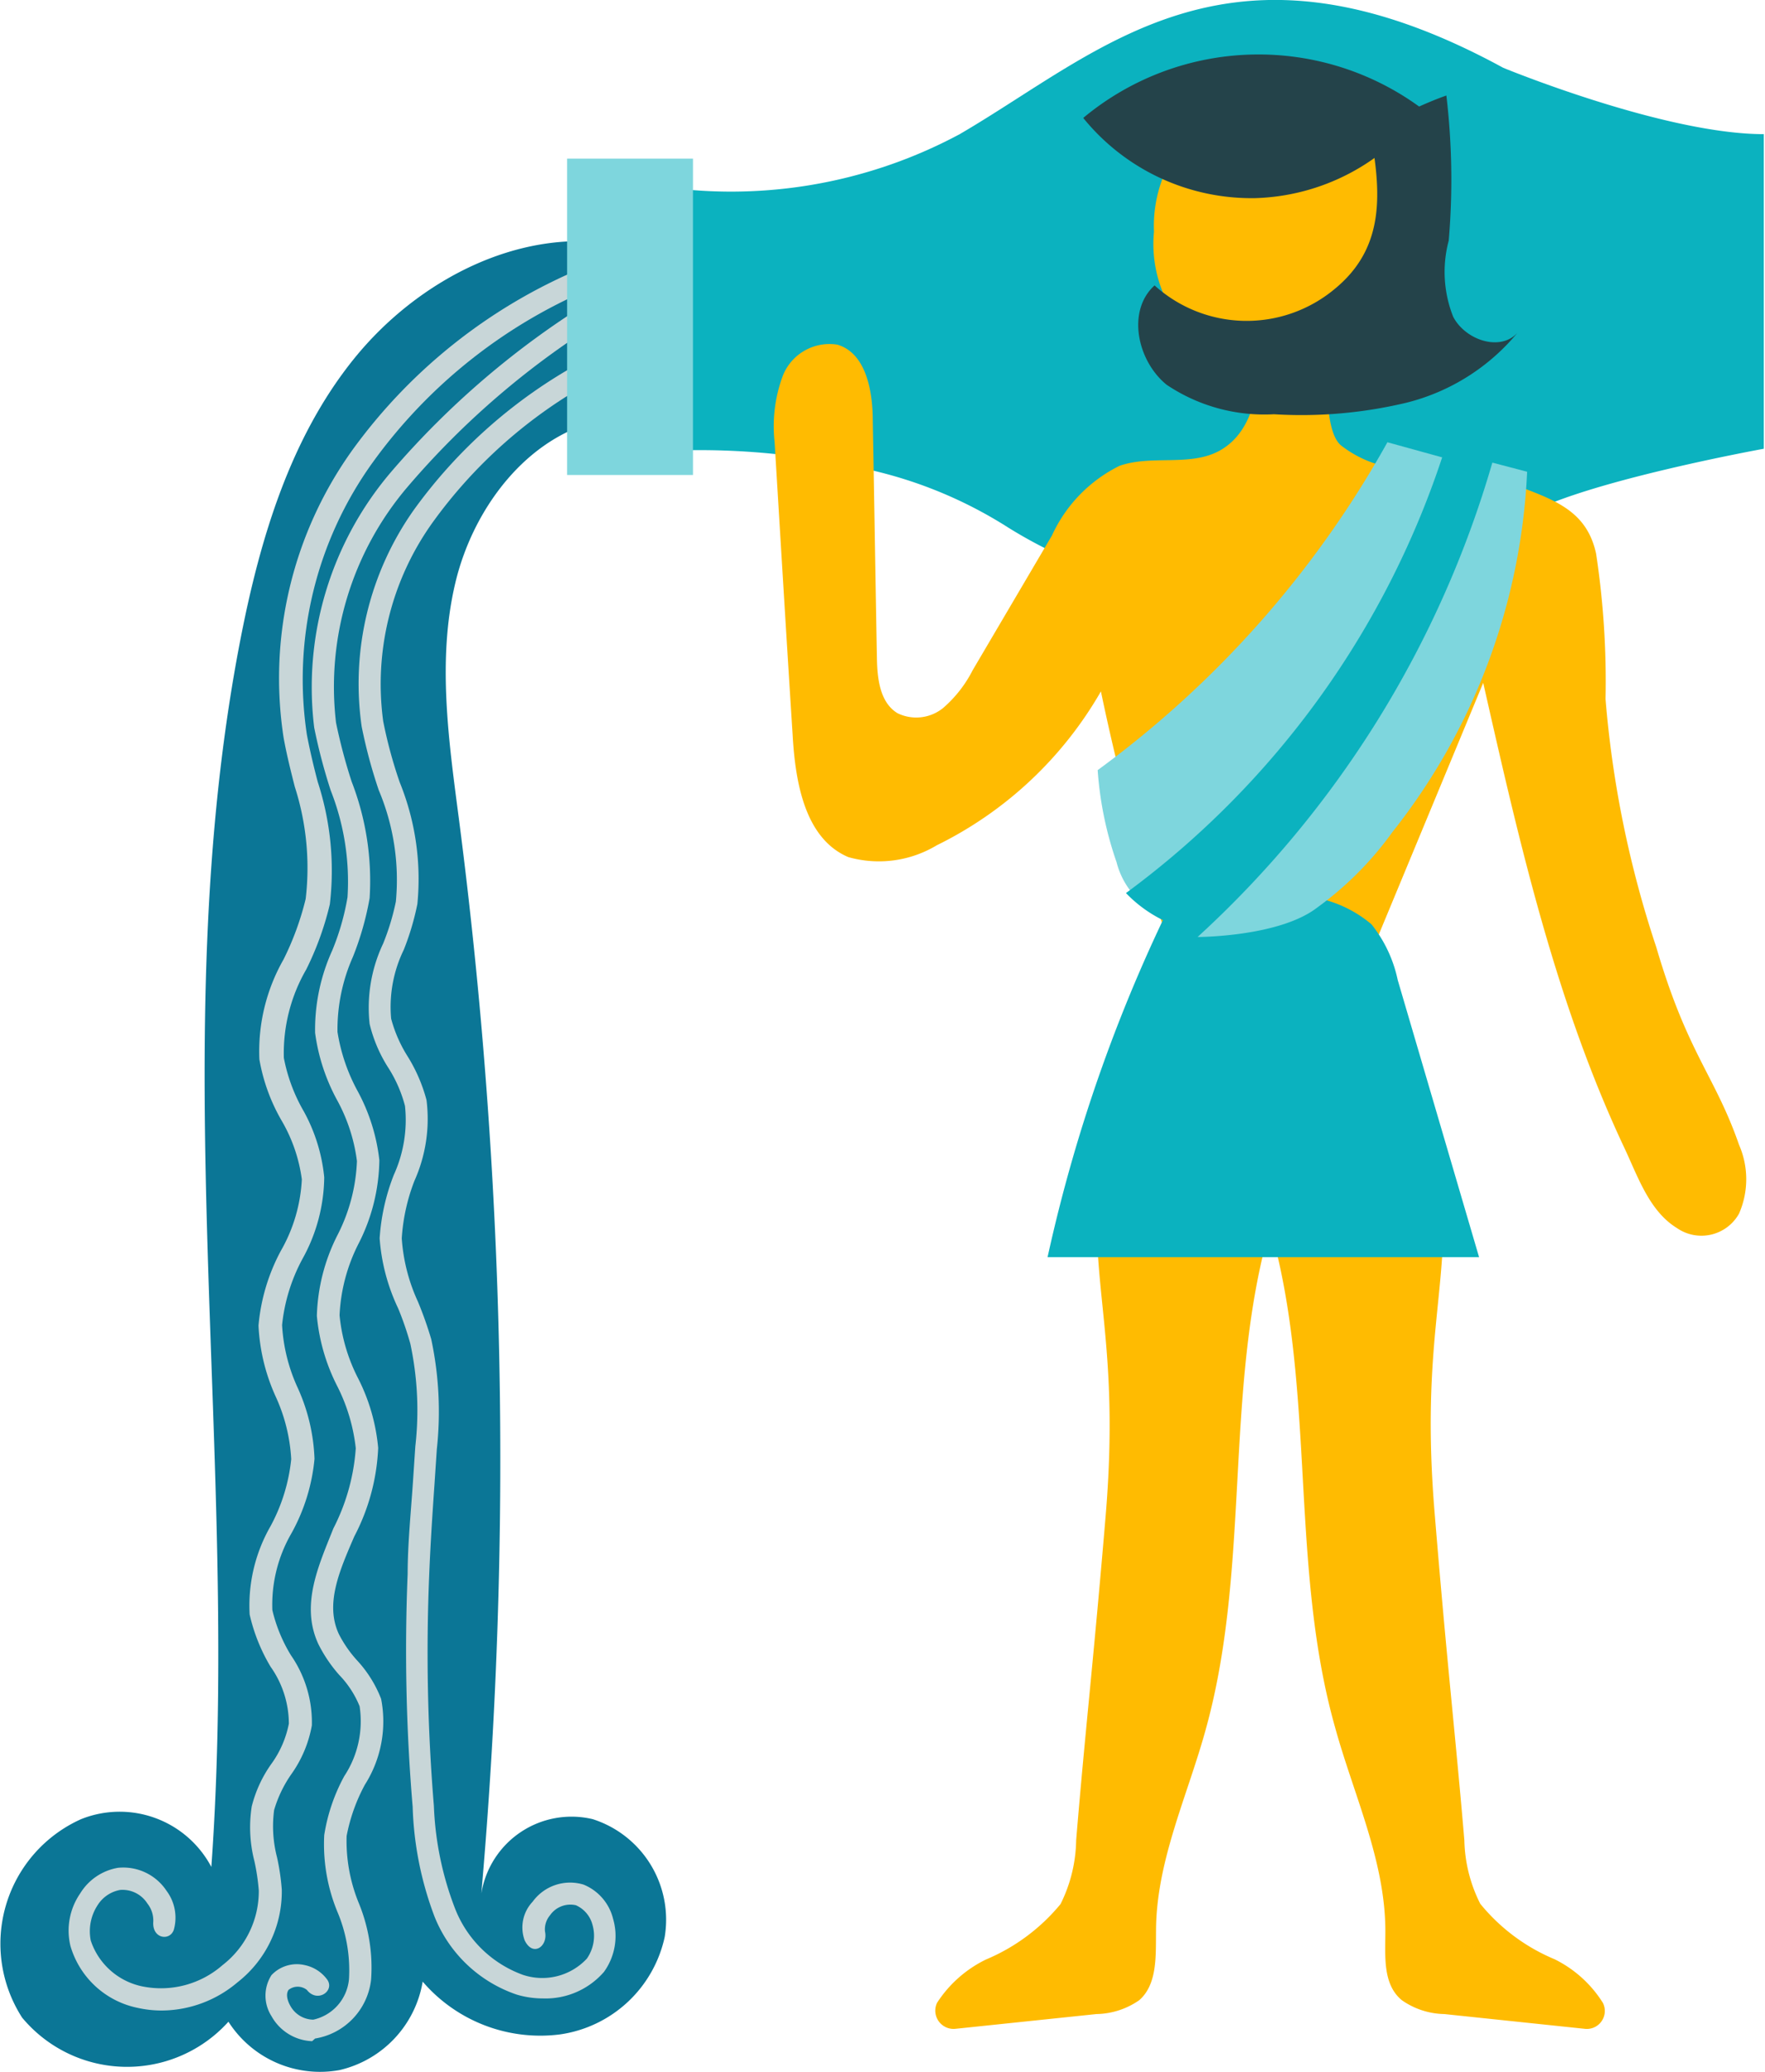 <svg xmlns="http://www.w3.org/2000/svg" viewBox="0 0 59.88 70.27"><defs><style>.cls-1{fill:#ffbb01;}.cls-2{fill:#0b7696;}.cls-3{fill:#c8d6d8;}.cls-4{fill:#0bb2bf;}.cls-5{fill:#7ed6dd;}.cls-6{fill:#24434a;}</style></defs><title>verseau</title><g id="Calque_2" data-name="Calque 2"><g id="Layer_1" data-name="Layer 1"><path class="cls-1" d="M31.79,67.93a.62.62,0,0,0,.63.88l4.78-.5a2.61,2.61,0,0,0,1.45-.47c.62-.54.56-1.51.57-2.34,0-2.39,1.09-4.63,1.71-6.93,1.56-5.71.52-11.93,2.35-17.56-1.6.21-4.48-.62-6-1-.34,3.56.73,5.44.23,11.41-.42,5-.7,7.35-1,11a5,5,0,0,1-.53,2.16,6.57,6.57,0,0,1-2.53,1.88A4.12,4.12,0,0,0,31.79,67.93Z"/><path class="cls-1" d="M54.38,67.93a.61.61,0,0,1-.62.88L49,68.31a2.58,2.58,0,0,1-1.44-.47C46.9,67.3,47,66.33,47,65.5c0-2.39-1.08-4.63-1.71-6.93C43.68,52.86,44.73,46.64,42.9,41c1.59.21,4.48-.62,6-1,.34,3.56-.73,5.44-.22,11.41.41,5,.69,7.35,1,11a5,5,0,0,0,.54,2.16,6.46,6.46,0,0,0,2.52,1.88A4.05,4.05,0,0,1,54.38,67.93Z"/><path class="cls-2" d="M21,8.3c-3.37-.62-6.85,1.21-9,3.88s-3.17,6.07-3.83,9.44c-2.67,13.67,0,27.8-1,41.7A3.52,3.52,0,0,0,2.75,61.7a4.63,4.63,0,0,0-2,6.73,4.63,4.63,0,0,0,7,.14,3.69,3.69,0,0,0,3.77,1.64,3.71,3.71,0,0,0,2.82-3A5.26,5.26,0,0,0,19,69a4.25,4.25,0,0,0,3.55-3.3,3.58,3.58,0,0,0-2.44-4,3.1,3.1,0,0,0-3.78,2.52,168.73,168.73,0,0,0-.75-36.36c-.35-2.69-.76-5.46-.13-8.1s2.6-5.18,5.29-5.57Z"/><path class="cls-3" d="M5.49,68.19a3.75,3.75,0,0,1-.82-.09A3,3,0,0,1,2.39,66a2.22,2.22,0,0,1,.33-1.78A1.87,1.87,0,0,1,4,63.35a1.76,1.76,0,0,1,1.65.78,1.52,1.52,0,0,1,.25,1.31c-.12.4-.74.33-.7-.26A.93.93,0,0,0,5,64.56a1,1,0,0,0-.92-.46,1.14,1.14,0,0,0-.77.52,1.61,1.61,0,0,0-.23,1.2,2.34,2.34,0,0,0,1.74,1.55,3.17,3.17,0,0,0,2.73-.72,3.17,3.17,0,0,0,1.23-2.53,7.2,7.2,0,0,0-.15-1,4.6,4.6,0,0,1-.09-1.85,4.28,4.28,0,0,1,.67-1.45,3.44,3.44,0,0,0,.59-1.36,3.36,3.36,0,0,0-.62-1.93,6.08,6.08,0,0,1-.71-1.77,5.41,5.41,0,0,1,.71-3,6.07,6.07,0,0,0,.7-2.27,5.85,5.85,0,0,0-.53-2.13,6.56,6.56,0,0,1-.58-2.4,6.57,6.57,0,0,1,.76-2.54A5.4,5.4,0,0,0,10.24,40a5.34,5.34,0,0,0-.69-2,6.27,6.27,0,0,1-.75-2.07,6.29,6.29,0,0,1,.82-3.39,9.72,9.72,0,0,0,.75-2.05A9,9,0,0,0,10,26.68c-.14-.55-.28-1.11-.38-1.67a13.28,13.28,0,0,1,2.36-9.78,18.33,18.33,0,0,1,8-6.23l.3.69a17.56,17.56,0,0,0-7.64,6,12.59,12.59,0,0,0-2.23,9.22c.1.53.23,1.08.37,1.61a9.73,9.73,0,0,1,.41,4.15,10.25,10.25,0,0,1-.8,2.21,5.67,5.67,0,0,0-.76,3,5.78,5.78,0,0,0,.68,1.82A5.81,5.81,0,0,1,11,39.93a5.82,5.82,0,0,1-.74,2.77,6,6,0,0,0-.69,2.24,5.85,5.85,0,0,0,.53,2.13,6.36,6.36,0,0,1,.57,2.41A6.43,6.43,0,0,1,9.89,52a4.84,4.84,0,0,0-.65,2.61,5.22,5.22,0,0,0,.63,1.53,4,4,0,0,1,.71,2.38,4.09,4.09,0,0,1-.7,1.66,4.18,4.18,0,0,0-.58,1.21A4.19,4.19,0,0,0,9.4,63a7.73,7.73,0,0,1,.16,1.09,3.91,3.91,0,0,1-1.51,3.15A4,4,0,0,1,5.49,68.19Z"/><path class="cls-3" d="M10.59,69.23a1.65,1.65,0,0,1-1.38-.85,1.29,1.29,0,0,1,0-1.39,1.18,1.18,0,0,1,1.13-.34,1.26,1.26,0,0,1,.76.49c.27.38-.33.81-.69.35a.5.5,0,0,0-.62,0c-.12.17,0,.44.06.54a.9.9,0,0,0,.78.47,1.55,1.55,0,0,0,1.21-1.38,5.09,5.09,0,0,0-.39-2.27A6,6,0,0,1,11,62.24a6.17,6.17,0,0,1,.68-2,3.38,3.38,0,0,0,.52-2.37,3.33,3.33,0,0,0-.69-1.06,4.84,4.84,0,0,1-.71-1.05c-.61-1.32,0-2.64.51-3.92a7,7,0,0,0,.76-2.72,6.13,6.13,0,0,0-.63-2.11,6.54,6.54,0,0,1-.69-2.38,6.42,6.42,0,0,1,.71-2.76,6,6,0,0,0,.65-2.49,5.84,5.84,0,0,0-.68-2.08,6.59,6.59,0,0,1-.74-2.27,6.5,6.5,0,0,1,.58-2.79,8.38,8.38,0,0,0,.52-1.81,8.43,8.43,0,0,0-.57-3.62,19,19,0,0,1-.56-2.13,11.25,11.25,0,0,1,2.58-8.64,29,29,0,0,1,6.87-5.87l.42.62a28.13,28.13,0,0,0-6.7,5.72,10.45,10.45,0,0,0-2.43,8,18.54,18.54,0,0,0,.53,2,9.31,9.31,0,0,1,.61,3.95,10,10,0,0,1-.57,2A6.06,6.06,0,0,0,11.45,35a6.19,6.19,0,0,0,.68,2,6.4,6.4,0,0,1,.74,2.35,6.39,6.39,0,0,1-.7,2.82,5.93,5.93,0,0,0-.65,2.44,5.89,5.89,0,0,0,.62,2.12,6.48,6.48,0,0,1,.69,2.38,7.1,7.1,0,0,1-.81,3c-.51,1.18-1,2.3-.52,3.32a4.1,4.1,0,0,0,.61.88,4.1,4.1,0,0,1,.82,1.31,4,4,0,0,1-.55,2.91,6,6,0,0,0-.62,1.74,5.55,5.55,0,0,0,.41,2.27,5.75,5.75,0,0,1,.42,2.6,2.28,2.28,0,0,1-1.9,2Z"/><path class="cls-3" d="M18.42,67.78a3.09,3.09,0,0,1-.89-.13A4.59,4.59,0,0,1,14.74,65,11.47,11.47,0,0,1,14,61.28a63.1,63.1,0,0,1-.17-7.9c0-1,.11-2.08.18-3.12l.08-1.2a10.8,10.8,0,0,0-.17-3.49,10.52,10.52,0,0,0-.41-1.19A6.64,6.64,0,0,1,12.88,42a7.14,7.14,0,0,1,.48-2.15,4.5,4.5,0,0,0,.38-2.34,4.53,4.53,0,0,0-.55-1.27,4.86,4.86,0,0,1-.65-1.51A5.08,5.08,0,0,1,13,32a8.17,8.17,0,0,0,.43-1.42,7.83,7.83,0,0,0-.58-3.78,17.15,17.15,0,0,1-.58-2.16,10.21,10.21,0,0,1,1.78-7.36,17.11,17.11,0,0,1,5.68-5l.38.64a16.41,16.41,0,0,0-5.44,4.81A9.41,9.41,0,0,0,13,24.46a15.48,15.48,0,0,0,.56,2.07,8.72,8.72,0,0,1,.6,4.13,8.94,8.94,0,0,1-.46,1.55,4.43,4.43,0,0,0-.43,2.34,4.62,4.62,0,0,0,.56,1.28,5.44,5.44,0,0,1,.64,1.48,5.13,5.13,0,0,1-.41,2.74A6.5,6.5,0,0,0,13.63,42a6.1,6.1,0,0,0,.55,2.15,12.69,12.69,0,0,1,.45,1.27,11.76,11.76,0,0,1,.19,3.73l-.08,1.2c-.07,1-.14,2.07-.18,3.1a63.39,63.39,0,0,0,.16,7.8,10.78,10.78,0,0,0,.71,3.46,3.9,3.9,0,0,0,2.31,2.27,2.07,2.07,0,0,0,2.17-.55,1.35,1.35,0,0,0,.19-1.15,1,1,0,0,0-.56-.66.84.84,0,0,0-.88.34.74.74,0,0,0-.17.55c.11.5-.41.88-.69.3a1.27,1.27,0,0,1,.27-1.31,1.57,1.57,0,0,1,1.73-.58,1.69,1.69,0,0,1,1,1.16,2.08,2.08,0,0,1-.31,1.8A2.62,2.62,0,0,1,18.42,67.78Z"/><path class="cls-4" d="M22.13,6.28A16.41,16.41,0,0,0,32.56,4.55C37.43,1.71,41.7-2.77,51,2.3c0,0,5.46,2.25,8.84,2.25V15.22S53,16.46,51.44,17.68a16,16,0,0,1-17.24.21A14.81,14.81,0,0,0,29,15.83a24.9,24.9,0,0,0-6.89-.51Z"/><path class="cls-1" d="M50.32,23.16c1.21,5.34,2.43,10.73,4.75,15.69.48,1,.86,2.21,1.82,2.8A1.46,1.46,0,0,0,59,41.16,2.91,2.91,0,0,0,59,38.83c-.82-2.36-1.75-3.09-2.81-6.71a35.82,35.82,0,0,1-1.72-8.41,28.9,28.9,0,0,0-.32-4.93c-.35-1.62-1.66-1.89-3.19-2.5A9,9,0,0,0,48,15.91a3.81,3.81,0,0,1-2.5-.8c-.77-.62-.37-3.94-.37-3.94l-2.36.13c0,1.49-.1,3.29-1.42,4-1,.53-2.29.12-3.37.5a4.91,4.91,0,0,0-2.29,2.36L33,22.73a4.24,4.24,0,0,1-1,1.28,1.45,1.45,0,0,1-1.55.18c-.61-.37-.69-1.2-.7-1.91-.05-2.67-.09-5.34-.14-8,0-1-.22-2.3-1.2-2.59a1.7,1.7,0,0,0-1.85,1.05A4.91,4.91,0,0,0,26.28,15c.2,3.3.4,6.61.61,9.91.09,1.61.41,3.53,1.89,4.16a3.81,3.81,0,0,0,3-.4,13.06,13.06,0,0,0,5.57-5.22,77.14,77.14,0,0,0,2.12,8,40.57,40.57,0,0,1,7.31.24Z"/><path class="cls-4" d="M35.54,42.64l14.64,0-2.76-9.4a4.52,4.52,0,0,0-.89-1.89,4.11,4.11,0,0,0-3.18-.94A7.33,7.33,0,0,1,40,30.09,53.27,53.27,0,0,0,35.54,42.64Z"/><path class="cls-5" d="M41.42,31.44c1.56.07,2.79-1.09,3.32-1.35a5.56,5.56,0,0,0,2.06-2.47c2.17-3.84,4.38-7,4.62-11.42L47.07,15a34.68,34.68,0,0,1-9.83,11.12,12,12,0,0,0,.64,3.12A2.7,2.7,0,0,0,39.31,31,4.09,4.09,0,0,0,41.42,31.44Z"/><path class="cls-4" d="M43,31.38c2.3-.59,3.46-2.81,4.63-4.84,1.93-3.37,3.95-6.56,4-10.43A9,9,0,0,1,49,15.29a30.06,30.06,0,0,1-10.8,15A4.47,4.47,0,0,0,43,31.38Z"/><path class="cls-5" d="M47.24,28.22A21.2,21.2,0,0,0,51.81,16l-1.18-.31a35,35,0,0,1-10,16.09s2.77,0,4.06-1A11.24,11.24,0,0,0,47.24,28.22Z"/><path class="cls-1" d="M47.79,7.86a4.34,4.34,0,1,1-8.64,0,4.53,4.53,0,0,1,4.32-4.72c1.56,0,3.79.09,4.55,1.45C48.42,5.3,47.79,7,47.79,7.86Z"/><path class="cls-6" d="M36.75,4a9.29,9.29,0,0,1,11.54-.28,7.34,7.34,0,0,1-5.7,3A7.35,7.35,0,0,1,36.75,4Z"/><path class="cls-6" d="M51.48,11.29a7.13,7.13,0,0,1-3.77,2.37,15.35,15.35,0,0,1-4.49.39,5.94,5.94,0,0,1-3.64-1c-1-.81-1.36-2.51-.41-3.37a4.66,4.66,0,0,0,6.1.13C47,8.4,46.88,6.53,46.46,4.34c.92-.33,1.69-.78,2.61-1.1a24.21,24.21,0,0,1,.08,4.92,4.12,4.12,0,0,0,.15,2.58C49.7,11.52,50.88,11.94,51.48,11.29Z"/><rect class="cls-5" x="19.24" y="5.38" width="4.27" height="10.73"/></g></g></svg>